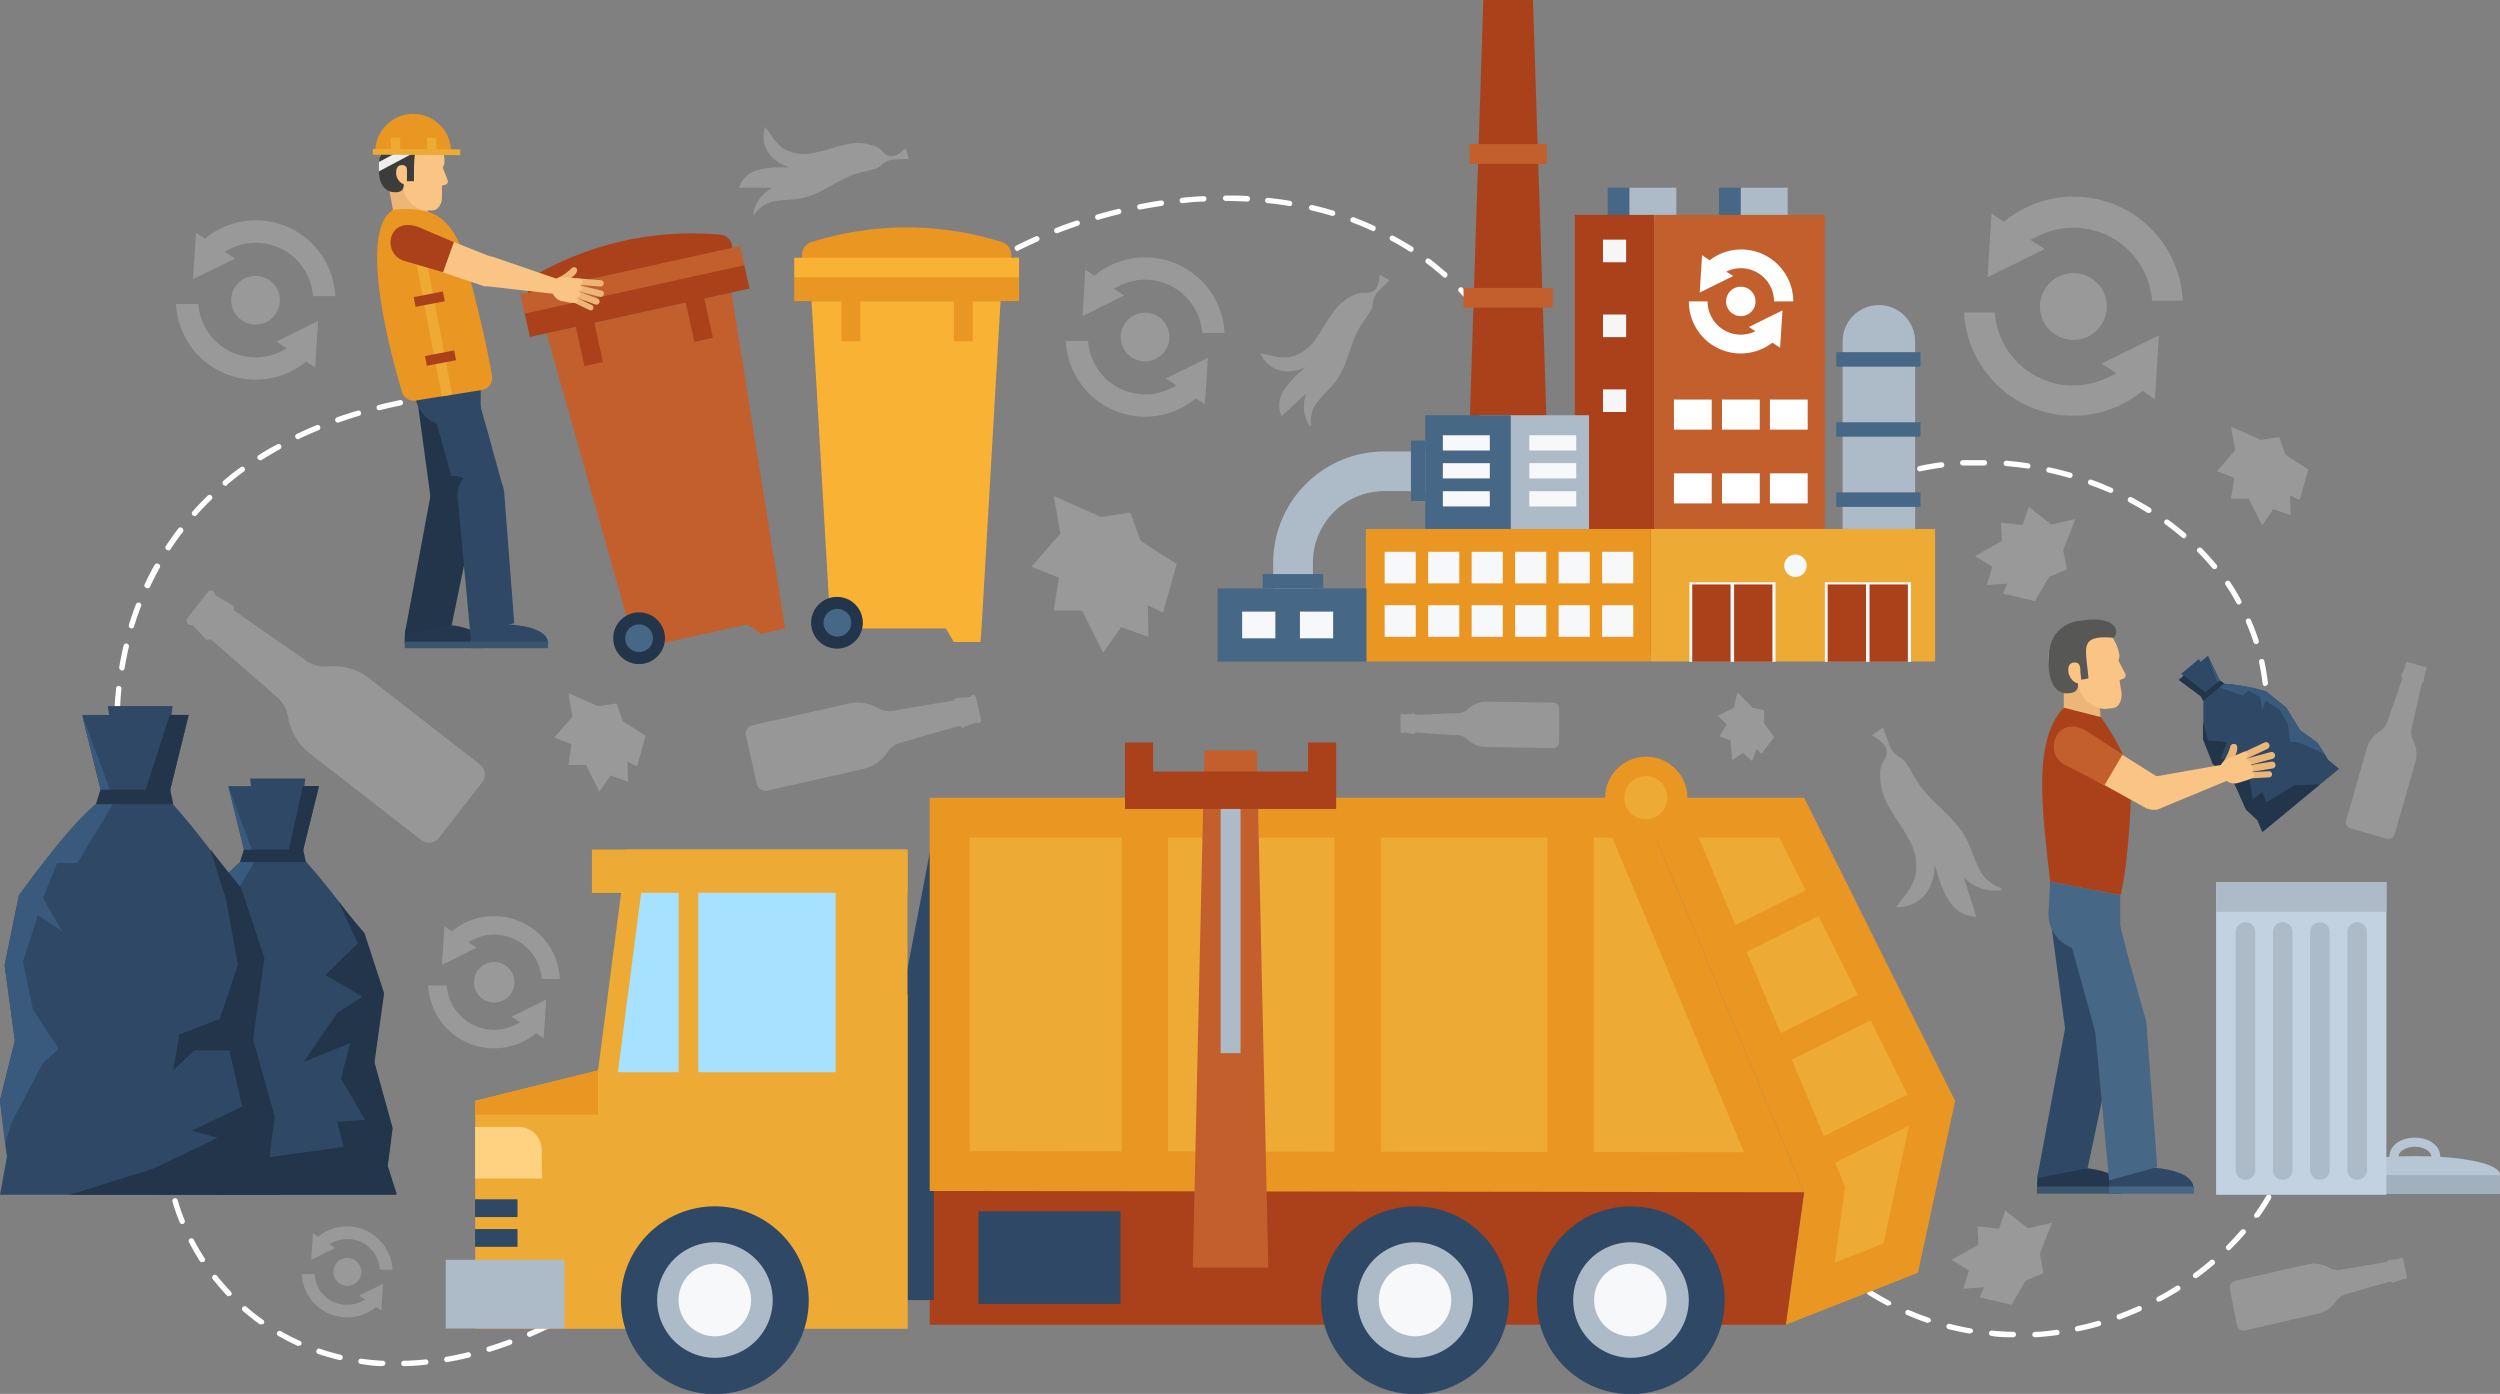 <svg xmlns="http://www.w3.org/2000/svg" viewBox="0 0 231.07 128.83"><rect x="0" y="0" width="231.07" height="128.83" fill="#808080" stroke="none"/><defs><style>.cls-1{isolation:isolate;}.cls-2,.cls-5{fill:#fff;}.cls-3,.cls-4,.cls-5{opacity:0.2;mix-blend-mode:overlay;}.cls-10,.cls-4{fill:#f6f6f6;}.cls-6{fill:#466785;}.cls-7{fill:#adbbc8;}.cls-8{fill:#aa411a;}.cls-9{fill:#c25f2d;}.cls-11{fill:#ea9623;}.cls-12{fill:#edaa34;}.cls-13{fill:#f7f8f9;}.cls-14{fill:#2e4865;}.cls-15{fill:#ffd282;}.cls-16{fill:#a6e1ff;}.cls-17{fill:#22354a;}.cls-18{fill:#39597d;}.cls-19{fill:#b7c6d4;}.cls-20{fill:#a2afbc;}.cls-21{fill:#23374e;}.cls-22{fill:#3a556e;}.cls-23{fill:#ebb677;}.cls-24{fill:#f9c484;}.cls-25{fill:#575756;}.cls-26{fill:#c2d2e0;}.cls-27{fill:#3c3c3b;}.cls-28{fill:#ededed;}.cls-29{fill:#f9b233;}</style></defs><title>Векторный смарт-объект2</title><g class="cls-1"><g id="Layer_2" data-name="Layer 2"><path class="cls-2" d="M222.22,87.17A.25.25,0,0,1,222,87a17.78,17.78,0,0,1-.77-1.87.26.26,0,0,1,.16-.32.25.25,0,0,1,.32.15,17.9,17.9,0,0,0,.74,1.83.24.24,0,0,1-.12.33A.19.19,0,0,1,222.22,87.17Zm-1.34-3.77a.24.24,0,0,1-.24-.19c-.16-.64-.3-1.31-.42-2a.25.25,0,0,1,.21-.29.25.25,0,0,1,.29.2c.11.66.25,1.31.41,1.94a.25.25,0,0,1-.18.3Zm-.68-3.94a.25.25,0,0,1-.25-.22c-.06-.67-.11-1.34-.13-2a.25.25,0,0,1,.25-.25h0a.24.24,0,0,1,.25.24c0,.66.07,1.33.13,2a.25.25,0,0,1-.22.27Zm-.12-4h0a.25.25,0,0,1-.24-.26c0-.67.07-1.35.14-2a.25.25,0,1,1,.49,0c-.06.65-.11,1.31-.13,2A.26.26,0,0,1,220.08,75.47Zm.4-4h0a.26.26,0,0,1-.21-.29c.11-.66.25-1.33.4-2a.25.25,0,0,1,.49.12c-.15.64-.28,1.29-.39,1.94A.26.26,0,0,1,220.48,71.49Zm.92-3.89h-.07a.25.25,0,0,1-.17-.31c.2-.65.42-1.29.66-1.91a.25.25,0,0,1,.33-.14.24.24,0,0,1,.14.32c-.24.61-.45,1.24-.65,1.87A.25.25,0,0,1,221.4,67.6Zm1.44-3.73-.1,0a.24.24,0,0,1-.12-.33c.28-.61.59-1.21.92-1.8a.26.26,0,0,1,.34-.1A.25.25,0,0,1,224,62q-.48.87-.9,1.77A.24.24,0,0,1,222.84,63.87Zm1.95-3.49a.24.24,0,0,1-.21-.38q.55-.84,1.17-1.65a.24.24,0,0,1,.35,0,.25.25,0,0,1,.05.35c-.4.52-.79,1.06-1.15,1.61A.26.26,0,0,1,224.79,60.38Zm2.43-3.17a.27.27,0,0,1-.17-.06.25.25,0,0,1,0-.35c.45-.5.92-1,1.4-1.46a.25.25,0,0,1,.35,0,.25.25,0,0,1,0,.36c-.48.46-.94.94-1.37,1.43A.24.24,0,0,1,227.22,57.21Zm2.86-2.79a.27.27,0,0,1-.19-.08.25.25,0,0,1,0-.36c.51-.43,1-.85,1.58-1.24a.24.24,0,0,1,.35,0,.25.25,0,0,1,0,.35q-.81.59-1.56,1.23A.24.24,0,0,1,230.08,54.42Zm3.21-2.36a.25.25,0,0,1-.21-.12.24.24,0,0,1,.08-.34c.55-.36,1.14-.71,1.73-1a.25.25,0,1,1,.24.44c-.58.33-1.15.67-1.7,1A.33.33,0,0,1,233.29,52.06Zm3.5-1.94a.25.25,0,0,1-.23-.15.24.24,0,0,1,.12-.33c.59-.28,1.21-.56,1.84-.82a.25.25,0,0,1,.32.14.25.25,0,0,1-.13.33c-.62.25-1.23.52-1.82.8A.19.19,0,0,1,236.79,50.12Zm3.69-1.53a.25.25,0,0,1-.24-.17.26.26,0,0,1,.16-.32c.62-.22,1.26-.42,1.91-.62a.26.26,0,0,1,.31.17.25.25,0,0,1-.17.31c-.64.19-1.27.4-1.89.62Zm3.83-1.14a.26.26,0,0,1-.25-.19.25.25,0,0,1,.19-.3c.63-.16,1.29-.31,1.95-.45a.25.25,0,0,1,.3.2.25.25,0,0,1-.2.29c-.65.14-1.3.28-1.93.44Zm3.91-.8a.27.27,0,0,1-.25-.21.25.25,0,0,1,.21-.29c.65-.11,1.31-.2,2-.28a.24.24,0,0,1,.28.21.25.25,0,0,1-.22.28c-.67.08-1.32.18-2,.28Z" transform="translate(-209.25 -9.5)"/><path class="cls-2" d="M348,41.25a.25.25,0,0,1-.21-.11c-.36-.56-.75-1.1-1.14-1.63a.25.25,0,1,1,.4-.3c.4.54.79,1.09,1.16,1.66a.25.25,0,0,1-.08.34A.22.22,0,0,1,348,41.25ZM293.82,40a.24.24,0,0,1-.14-.05.25.25,0,0,1-.06-.35,17.6,17.6,0,0,1,1.3-1.56.26.26,0,0,1,.36,0,.25.25,0,0,1,0,.35A16.25,16.25,0,0,0,294,39.91.26.26,0,0,1,293.82,40Zm51.78-2a.25.25,0,0,1-.19-.09c-.43-.5-.88-1-1.33-1.46a.25.25,0,0,1,.35-.35c.47.47.93,1,1.36,1.49a.25.25,0,0,1,0,.35A.27.27,0,0,1,345.6,38.05Zm-49.05-.95a.27.27,0,0,1-.19-.08.25.25,0,0,1,0-.36c.49-.42,1-.85,1.57-1.26a.25.25,0,0,1,.35.05.24.24,0,0,1-.05.35c-.54.4-1.06.82-1.54,1.24A.27.27,0,0,1,296.55,37.1Zm46.25-1.9a.23.23,0,0,1-.16-.06c-.5-.43-1-.86-1.54-1.25a.25.25,0,0,1,.31-.4c.53.4,1,.83,1.56,1.28a.25.25,0,0,1,0,.35A.27.27,0,0,1,342.8,35.2Zm-43-.49a.24.24,0,0,1-.21-.11.25.25,0,0,1,.07-.35c.55-.35,1.13-.71,1.72-1a.25.25,0,1,1,.25.43c-.59.33-1.16.68-1.7,1A.22.22,0,0,1,299.76,34.71Zm39.86-1.92a.25.25,0,0,1-.14,0c-.55-.36-1.12-.7-1.7-1a.26.26,0,0,1-.1-.34.26.26,0,0,1,.34-.1c.59.33,1.18.68,1.73,1a.26.26,0,0,1,.08.35A.26.26,0,0,1,339.62,32.79Zm-36.39-.06a.24.24,0,0,1-.22-.14.25.25,0,0,1,.11-.33c.6-.3,1.21-.59,1.82-.86a.25.25,0,1,1,.2.46c-.6.26-1.2.55-1.8.84A.2.2,0,0,1,303.23,32.73Zm3.66-1.62a.24.24,0,0,1-.23-.16.24.24,0,0,1,.14-.32c.62-.25,1.26-.48,1.89-.69a.26.26,0,0,1,.32.16.25.25,0,0,1-.16.31c-.63.22-1.26.44-1.87.68Zm29.23-.24a.23.23,0,0,1-.11,0c-.59-.27-1.21-.53-1.83-.76a.24.24,0,0,1-.14-.32.25.25,0,0,1,.32-.15q.94.36,1.86.78a.24.24,0,0,1,.12.33A.25.25,0,0,1,336.12,30.87Zm-25.44-1a.25.25,0,0,1-.07-.49c.64-.19,1.29-.36,1.94-.52a.25.25,0,0,1,.3.18.24.24,0,0,1-.18.3c-.64.16-1.29.33-1.92.52Zm21.7-.37h-.07c-.63-.19-1.28-.36-1.92-.51a.25.25,0,0,1-.19-.3.25.25,0,0,1,.3-.19c.66.15,1.31.33,1.95.52a.25.25,0,0,1-.07.49Zm-17.82-.58a.25.25,0,0,1-.24-.2.24.24,0,0,1,.2-.29c.65-.13,1.31-.25,2-.35a.25.25,0,0,1,.28.21.25.25,0,0,1-.21.29c-.65.1-1.31.21-2,.34Zm13.93-.32h-.05c-.64-.11-1.3-.2-2-.27a.25.25,0,1,1,0-.49c.67.07,1.35.16,2,.27a.25.25,0,0,1,.2.29A.25.25,0,0,1,328.49,28.56Zm-10-.27a.24.24,0,0,1-.25-.22.26.26,0,0,1,.22-.28q1-.11,2-.15a.24.24,0,0,1,.26.23.26.26,0,0,1-.24.27c-.64,0-1.31.08-2,.15Zm6-.16h0c-.62,0-1.26-.05-1.9-.05h-.09a.25.25,0,0,1,0-.5h.09c.65,0,1.3,0,1.92.05a.25.25,0,0,1,.24.26A.26.26,0,0,1,324.51,28.13Z" transform="translate(-209.25 -9.5)"/><path class="cls-2" d="M418.71,76.93h0a.26.26,0,0,1-.24-.27c0-.51.06-1,.06-1.52v-.46a.25.25,0,0,1,.24-.25.26.26,0,0,1,.26.24v.47c0,.51,0,1-.06,1.55A.25.25,0,0,1,418.71,76.93Zm-.08-4a.25.25,0,0,1-.25-.22q-.12-1-.33-2a.26.26,0,0,1,.2-.3.25.25,0,0,1,.29.19c.14.66.25,1.33.33,2a.25.25,0,0,1-.22.28Zm-.85-3.9a.26.26,0,0,1-.24-.17,19.56,19.56,0,0,0-.7-1.85.26.26,0,0,1,.13-.33.25.25,0,0,1,.33.13c.27.61.51,1.25.72,1.89a.26.26,0,0,1-.16.32Zm-1.6-3.66a.25.25,0,0,1-.22-.13,18.45,18.45,0,0,0-1-1.67.25.25,0,1,1,.41-.29A19.55,19.55,0,0,1,416.4,65a.25.25,0,0,1-.1.34A.24.24,0,0,1,416.18,65.38Zm-2.26-3.28a.25.25,0,0,1-.2-.09c-.41-.5-.86-1-1.33-1.46a.25.25,0,0,1,0-.36.26.26,0,0,1,.36,0c.47.48.93,1,1.36,1.5a.25.25,0,0,1,0,.35A.27.27,0,0,1,413.92,62.1Zm-2.82-2.84a.25.25,0,0,1-.16-.06q-.75-.64-1.56-1.23a.25.25,0,1,1,.3-.4c.54.39,1.07.82,1.58,1.25a.24.24,0,0,1,0,.35A.25.25,0,0,1,411.1,59.26Zm-3.23-2.35a.28.28,0,0,1-.13,0c-.56-.35-1.14-.68-1.73-1a.26.26,0,0,1,.24-.45c.59.32,1.18.65,1.75,1a.26.26,0,0,1,.08.35A.27.27,0,0,1,407.87,56.91Zm-3.54-1.86a.19.19,0,0,1-.1,0c-.6-.26-1.22-.51-1.84-.73a.25.25,0,0,1,.17-.47c.63.22,1.26.48,1.87.75a.25.25,0,0,1,.13.33A.25.25,0,0,1,404.33,55.05Zm-21.42-.79a.25.25,0,0,1-.09-.48,19.41,19.41,0,0,1,1.9-.68.25.25,0,1,1,.15.47c-.64.2-1.26.42-1.86.67Zm17.66-.58h-.07c-.64-.18-1.28-.35-1.92-.49a.24.24,0,0,1-.19-.29.25.25,0,0,1,.3-.19c.64.14,1.3.31,1.95.49a.25.25,0,0,1,.17.31A.25.25,0,0,1,400.57,53.68Zm-13.84-.6a.25.25,0,0,1-.06-.5c.65-.14,1.32-.26,2-.35a.25.25,0,0,1,.28.22.24.24,0,0,1-.21.28c-.66.09-1.31.2-2,.34Zm9.94-.26h0c-.66-.1-1.32-.17-2-.23a.25.25,0,0,1-.23-.27.26.26,0,0,1,.27-.23c.66.06,1.34.14,2,.24a.25.25,0,0,1,.21.28A.24.24,0,0,1,396.67,52.82Zm-6-.28a.24.24,0,0,1-.25-.23.25.25,0,0,1,.23-.27c.54,0,1.09,0,1.63,0h.39a.24.24,0,0,1,.24.25.25.25,0,0,1-.25.25h-.38c-.53,0-1.07,0-1.6,0Z" transform="translate(-209.25 -9.5)"/><path class="cls-2" d="M395.34,133.1h0c-.67,0-1.35,0-2-.12a.25.25,0,1,1,0-.5c.65.07,1.32.1,2,.12a.23.23,0,0,1,.24.25A.25.25,0,0,1,395.34,133.1Zm2,0a.25.25,0,0,1-.25-.23.26.26,0,0,1,.24-.27c.65,0,1.32-.1,2-.19a.25.25,0,0,1,.28.21.24.24,0,0,1-.21.28c-.67.09-1.35.16-2,.2Zm-6-.33h0c-.66-.11-1.33-.26-2-.42a.25.25,0,0,1,.13-.49c.64.17,1.29.31,1.93.42a.25.25,0,0,1,.21.29A.27.27,0,0,1,391.37,132.72Zm9.93-.2a.26.26,0,0,1-.24-.2.25.25,0,0,1,.19-.3q1-.21,1.92-.48a.25.25,0,1,1,.14.48c-.64.19-1.3.35-2,.49Zm-13.8-.8-.08,0c-.63-.21-1.27-.46-1.88-.73a.23.23,0,0,1-.13-.32.24.24,0,0,1,.33-.13c.6.26,1.22.5,1.84.71a.26.26,0,0,1,.16.32A.27.27,0,0,1,387.5,131.72Zm17.64-.31a.25.25,0,0,1-.08-.48c.62-.23,1.23-.48,1.84-.75a.25.25,0,0,1,.33.13.26.26,0,0,1-.13.33c-.61.27-1.24.52-1.87.76Zm-21.31-1.28a.2.2,0,0,1-.11,0c-.59-.31-1.18-.64-1.75-1a.24.24,0,0,1-.08-.34.25.25,0,0,1,.34-.09c.57.36,1.14.69,1.72,1a.26.26,0,0,1,.11.34A.28.28,0,0,1,383.83,130.13Zm25-.35a.27.27,0,0,1-.22-.13.26.26,0,0,1,.11-.34c.59-.31,1.16-.65,1.71-1a.26.26,0,0,1,.35.08.25.25,0,0,1-.08.34c-.56.35-1.15.69-1.75,1A.24.24,0,0,1,408.79,129.78ZM380.44,128a.28.28,0,0,1-.15,0c-.54-.4-1.07-.81-1.59-1.24a.25.25,0,0,1,.32-.38c.51.42,1,.83,1.57,1.21a.25.25,0,0,1,.05.35A.23.23,0,0,1,380.44,128Zm31.74-.36a.28.28,0,0,1-.2-.1.25.25,0,0,1,.06-.35c.54-.4,1.06-.81,1.55-1.23a.26.26,0,0,1,.33.39c-.51.42-1,.84-1.59,1.24A.27.27,0,0,1,412.18,127.66Zm3.05-2.58a.23.23,0,0,1-.17-.08.24.24,0,0,1,0-.35c.47-.47.93-1,1.35-1.45a.25.25,0,0,1,.35,0,.24.24,0,0,1,0,.35c-.43.5-.9,1-1.38,1.47A.25.25,0,0,1,415.23,125.08Zm2.61-3a.28.28,0,0,1-.15,0,.25.25,0,0,1-.06-.35c.39-.54.75-1.1,1.08-1.66a.25.25,0,1,1,.43.25,18.22,18.22,0,0,1-1.1,1.7A.25.25,0,0,1,417.84,122Zm2-3.45-.1,0a.25.25,0,0,1-.12-.33,16.58,16.58,0,0,0,.69-1.85.25.25,0,1,1,.47.15,16.28,16.28,0,0,1-.71,1.9A.25.25,0,0,1,419.83,118.59Zm1.15-3.82h0a.25.25,0,0,1-.21-.29,12.9,12.9,0,0,0,.15-2,.25.25,0,1,1,.5,0,12.71,12.71,0,0,1-.16,2A.25.25,0,0,1,421,114.77Z" transform="translate(-209.25 -9.5)"/><path class="cls-2" d="M246.58,135.77a.25.25,0,0,1-.25-.24.26.26,0,0,1,.24-.26c.66,0,1.32-.06,2-.12a.24.24,0,0,1,.28.22.25.25,0,0,1-.23.27c-.67.07-1.35.12-2,.13Zm-2,0h0c-.68,0-1.35-.1-2-.2a.25.25,0,0,1-.21-.28.24.24,0,0,1,.28-.21c.65.09,1.31.16,2,.19a.26.26,0,0,1,.23.27A.25.25,0,0,1,244.58,135.74Zm6-.37a.25.25,0,0,1-.05-.5c.64-.11,1.29-.25,1.94-.41a.26.26,0,0,1,.31.19.25.25,0,0,1-.19.3c-.66.16-1.32.3-2,.41Zm-9.93-.2h-.06c-.65-.16-1.3-.35-1.94-.56a.25.25,0,0,1-.15-.32.25.25,0,0,1,.31-.16,17.93,17.93,0,0,0,1.9.55.25.25,0,0,1-.06.5Zm13.81-.75a.25.25,0,0,1-.07-.49c.61-.19,1.25-.4,1.88-.64a.25.25,0,0,1,.32.15.25.25,0,0,1-.15.32c-.64.24-1.28.46-1.91.65Zm-17.58-.55-.11,0q-.92-.42-1.8-.93a.24.24,0,0,1-.09-.34.25.25,0,0,1,.34-.09,19.43,19.43,0,0,0,1.76.9.25.25,0,0,1,.12.34A.24.24,0,0,1,236.86,133.87Zm21.33-.83a.25.25,0,0,1-.23-.16.24.24,0,0,1,.13-.32c.6-.26,1.21-.54,1.81-.83a.25.25,0,0,1,.33.11.26.26,0,0,1-.11.34l-1.83.84Zm-24.79-1.16a.3.3,0,0,1-.15,0c-.54-.39-1.08-.81-1.58-1.25a.25.25,0,0,1,0-.36.26.26,0,0,1,.36,0,18.48,18.48,0,0,0,1.55,1.22.25.25,0,0,1,0,.35A.24.24,0,0,1,233.4,131.88Zm28.39-.59a.23.23,0,0,1-.22-.13.25.25,0,0,1,.1-.34c.57-.31,1.15-.63,1.73-1a.24.24,0,0,1,.34.08.26.26,0,0,1-.08.35l-1.75,1A.27.27,0,0,1,261.79,131.29Zm-31.4-2a.27.27,0,0,1-.19-.08q-.69-.74-1.32-1.53a.25.25,0,0,1,.39-.31c.41.52.85,1,1.3,1.49a.26.26,0,0,1,0,.36A.28.28,0,0,1,230.39,129.26Zm-2.48-3.14a.25.25,0,0,1-.21-.12c-.36-.57-.7-1.15-1-1.74a.24.24,0,0,1,.1-.34.26.26,0,0,1,.34.1c.3.58.64,1.16,1,1.71a.25.25,0,0,1-.07.35A.33.33,0,0,1,227.91,126.12Zm-1.84-3.54a.25.25,0,0,1-.23-.16,19.7,19.7,0,0,1-.67-1.91.25.25,0,0,1,.17-.31.24.24,0,0,1,.31.17,18.66,18.66,0,0,0,.65,1.86.26.26,0,0,1-.14.33ZM225,118.74a.26.26,0,0,1-.25-.2,17.91,17.91,0,0,1-.24-2,.25.25,0,0,1,.5,0,16.9,16.9,0,0,0,.24,2,.26.26,0,0,1-.21.29Zm-.24-4h0a.26.26,0,0,1-.24-.27,13,13,0,0,1,.3-2,.24.24,0,0,1,.29-.19.25.25,0,0,1,.19.3,13.33,13.33,0,0,0-.28,1.94A.25.25,0,0,1,224.71,114.76Z" transform="translate(-209.25 -9.5)"/><g class="cls-3"><path class="cls-2" d="M404.87,44l-.78.38a7.27,7.27,0,0,1-10.47-6h-2.84A10.1,10.1,0,0,0,407,45.85l.28-.22,1.14.76.38-5.9-5.3,2.61Z" transform="translate(-209.25 -9.5)"/><path class="cls-2" d="M396.91,31.67l.78-.38a7.29,7.29,0,0,1,10.47,6H411a10.1,10.1,0,0,0-16.25-7.52l-.29.22-1.13-.75-.38,5.89,5.3-2.61Z" transform="translate(-209.25 -9.5)"/><circle class="cls-2" cx="191.64" cy="28.33" r="3.09"/></g><g class="cls-3"><path class="cls-2" d="M318,45.13l-.57.28a5.29,5.29,0,0,1-7.61-4.4h-2.06a7.34,7.34,0,0,0,11.82,5.47l.21-.16.82.55.28-4.29L317,44.48Z" transform="translate(-209.25 -9.5)"/><path class="cls-2" d="M312.18,36.17l.57-.28a5.38,5.38,0,0,1,2.33-.54,5.3,5.3,0,0,1,5.28,4.93h2.07a7.35,7.35,0,0,0-11.83-5.46l-.2.16-.83-.55-.27,4.29,3.85-1.91Z" transform="translate(-209.25 -9.5)"/><path class="cls-2" d="M312.83,40.65a2.25,2.25,0,1,0,2.25-2.25A2.25,2.25,0,0,0,312.83,40.65Z" transform="translate(-209.25 -9.5)"/></g><g class="cls-3"><path class="cls-2" d="M235.77,41.71l-.57.28a5.29,5.29,0,0,1-7.61-4.39h-2.07a7.36,7.36,0,0,0,11.83,5.47l.2-.16.83.55.27-4.29-3.85,1.9Z" transform="translate(-209.25 -9.5)"/><path class="cls-2" d="M230,32.75l.57-.27a5.2,5.2,0,0,1,2.32-.54,5.31,5.31,0,0,1,5.29,4.93h2.06A7.35,7.35,0,0,0,228.4,31.4l-.21.16-.82-.55-.28,4.29L231,33.4Z" transform="translate(-209.25 -9.5)"/><path class="cls-2" d="M230.62,37.23A2.25,2.25,0,1,0,232.87,35,2.25,2.25,0,0,0,230.62,37.23Z" transform="translate(-209.25 -9.5)"/></g><g class="cls-3"><path class="cls-2" d="M257.33,104l-.47.23a4.34,4.34,0,0,1-1.93.45,4.41,4.41,0,0,1-4.39-4.09h-1.71a6.09,6.09,0,0,0,9.81,4.53l.17-.13.69.46.23-3.56-3.2,1.58Z" transform="translate(-209.25 -9.5)"/><path class="cls-2" d="M252.53,96.57l.47-.23a4.34,4.34,0,0,1,1.93-.45,4.41,4.41,0,0,1,4.39,4.09H261a6.1,6.1,0,0,0-9.81-4.54l-.17.14-.69-.46-.23,3.56,3.2-1.58Z" transform="translate(-209.25 -9.5)"/><circle class="cls-2" cx="45.68" cy="90.79" r="1.87"/></g><g class="cls-3"><path class="cls-2" d="M243,129.62l-.33.16a3,3,0,0,1-4.35-2.52h-1.18a4.2,4.2,0,0,0,6.76,3.13l.12-.09.47.31.16-2.45-2.2,1.09Z" transform="translate(-209.25 -9.5)"/><path class="cls-2" d="M239.7,124.49l.32-.16a3.12,3.12,0,0,1,1.33-.31,3,3,0,0,1,3,2.83h1.18a4.22,4.22,0,0,0-4.21-4,4.28,4.28,0,0,0-2.56.87l-.11.09-.48-.32-.15,2.46,2.2-1.09Z" transform="translate(-209.25 -9.5)"/><path class="cls-2" d="M240.07,127.05a1.29,1.29,0,1,0,1.28-1.28A1.28,1.28,0,0,0,240.07,127.05Z" transform="translate(-209.25 -9.5)"/></g><path class="cls-4" d="M239.54,71.1a3.12,3.12,0,0,1-2-.54l-.61-.43-2.9-2L231,66l-.16-.11v-.38h0l-1.7-1h0a.38.38,0,0,0-.15-.34h0a.39.39,0,0,0-.54.05l-1.88,2.42a.39.39,0,0,0,.08.54h0a.37.37,0,0,0,.36.07h0l1.35,1.41h0l.36-.08.15.13,2.79,2.43,2.66,2.32.56.5a3,3,0,0,1,1,1.83,5.36,5.36,0,0,0,2,3.35l10.3,8a1.17,1.17,0,0,0,1.64-.21l4-5.13a1.16,1.16,0,0,0-.2-1.64l-10.3-8A5.32,5.32,0,0,0,239.54,71.1Z" transform="translate(-209.25 -9.5)"/><path class="cls-4" d="M291.29,79a2.1,2.1,0,0,1,1.19-.85L293,78l2.36-.68,2.49-.71.13,0,.21.16h0l1.27-.49h0a.25.25,0,0,0,.25.06h0a.27.27,0,0,0,.22-.31l-.48-2.09a.27.27,0,0,0-.33-.19h0a.27.27,0,0,0-.2.17h0l-1.36.11h0l-.11.23-.14,0-2.55.43-2.42.41-.52.09a2.12,2.12,0,0,1-1.44-.26,3.77,3.77,0,0,0-2.69-.4l-8.88,2a.81.81,0,0,0-.61,1l1,4.42a.82.82,0,0,0,1,.62l8.87-2A3.7,3.7,0,0,0,291.29,79Z" transform="translate(-209.25 -9.5)"/><path class="cls-4" d="M425.18,129.77a1.67,1.67,0,0,1,.89-.65l.38-.11,1.79-.51,1.88-.54.1,0,.15.12h0l1-.37h0a.2.2,0,0,0,.19,0h0a.21.21,0,0,0,.16-.24l-.36-1.58a.2.2,0,0,0-.25-.14h0a.22.22,0,0,0-.15.13h0l-1,.09h0l-.08.18h-.11l-1.92.33-1.84.31-.39.07a1.66,1.66,0,0,1-1.09-.2,2.82,2.82,0,0,0-2-.3l-6.71,1.53a.62.62,0,0,0-.46.74L416,132a.63.63,0,0,0,.74.47l6.71-1.54A2.8,2.8,0,0,0,425.18,129.77Z" transform="translate(-209.25 -9.5)"/><path class="cls-4" d="M344.89,75.06a1.42,1.42,0,0,1-.92.37l-.36,0-1.68.07-1.76.07h-.09l-.11-.14h0l-.92.12h0a.19.19,0,0,0-.16-.08h0a.18.18,0,0,0-.19.17l0,1.46a.19.19,0,0,0,.19.18h0a.18.18,0,0,0,.16-.08h0l.92.15h0l.11-.14h.1l1.75.12,1.68.12.35,0a1.43,1.43,0,0,1,.92.4,2.53,2.53,0,0,0,1.71.7l6.2.1a.57.57,0,0,0,.57-.55l0-3.09a.55.55,0,0,0-.54-.57l-6.21-.09A2.52,2.52,0,0,0,344.89,75.06Z" transform="translate(-209.25 -9.5)"/><path class="cls-4" d="M432.29,77.93a1.68,1.68,0,0,1-.14-1.1l.09-.39.41-1.81.43-1.9,0-.11.18-.07h0l.14-1h0a.2.2,0,0,0,.13-.14h0a.2.2,0,0,0-.13-.26l-1.55-.44a.2.2,0,0,0-.25.14h0a.21.21,0,0,0,0,.19h0l-.42.94h0l.11.16,0,.1-.64,1.85-.61,1.75-.13.38a1.63,1.63,0,0,1-.69.86A2.83,2.83,0,0,0,428,78.69l-1.89,6.62a.61.61,0,0,0,.42.76l3.3.94a.61.61,0,0,0,.76-.42L432.48,80A2.78,2.78,0,0,0,432.29,77.93Z" transform="translate(-209.25 -9.5)"/><polygon class="cls-5" points="108.76 52.13 107.49 51.32 106.67 50.79 105.42 49.99 104.73 48.08 104.48 47.38 101.77 47.78 101.56 47.69 98.85 46.49 97.4 45.85 98.01 49.32 96.43 51.13 95.34 52.39 97.87 53.39 97.4 56.43 100.01 56.43 101.97 60.34 103.61 57.96 106.15 58.87 106.09 55.93 107.49 56.63 108.76 52.13"/><polygon class="cls-5" points="188.09 55.55 188.58 54.7 188.9 54.16 189.38 53.32 190.6 52.81 191.04 52.63 190.7 50.88 190.75 50.74 191.45 48.94 191.82 47.98 189.59 48.48 188.36 47.52 187.51 46.84 186.94 48.52 184.95 48.31 185.03 50 182.55 51.4 184.15 52.39 183.63 54.07 185.54 53.94 185.13 54.87 188.09 55.55"/><polygon class="cls-5" points="185.93 120.6 186.42 119.75 186.73 119.2 187.22 118.36 188.44 117.86 188.88 117.67 188.54 115.92 188.59 115.78 189.28 113.99 189.66 113.03 187.42 113.53 186.2 112.56 185.34 111.89 184.77 113.57 182.78 113.35 182.86 115.05 180.39 116.44 181.98 117.44 181.47 119.11 183.38 118.98 182.97 119.91 185.93 120.6"/><polygon class="cls-5" points="213.35 43.39 212.56 42.88 212.04 42.55 211.25 42.04 210.82 40.84 210.66 40.4 208.96 40.65 208.82 40.59 207.12 39.84 206.21 39.44 206.59 41.62 205.6 42.76 204.91 43.55 206.51 44.18 206.21 46.09 207.85 46.09 209.08 48.55 210.12 47.06 211.72 47.63 211.67 45.78 212.56 46.22 213.35 43.39"/><polygon class="cls-5" points="163.98 68.15 163.62 67.64 163.38 67.31 163.03 66.81 163.06 65.97 163.07 65.66 161.96 65.39 161.9 65.33 161.04 64.45 160.58 63.97 160.28 65.4 159.39 65.86 158.77 66.17 159.6 66.95 158.94 68.05 159.95 68.45 160.1 70.26 161.1 69.6 161.94 70.34 162.37 69.2 162.79 69.69 163.98 68.15"/><polygon class="cls-5" points="59.67 68 58.88 67.5 58.36 67.16 57.57 66.66 57.14 65.46 56.98 65.02 55.28 65.27 55.14 65.21 53.44 64.46 52.53 64.06 52.91 66.24 51.92 67.38 51.23 68.17 52.83 68.8 52.53 70.71 54.17 70.71 55.4 73.17 56.44 71.67 58.04 72.25 57.99 70.39 58.88 70.84 59.67 68"/><path class="cls-5" d="M394.28,91.76l-.07-.19a3.4,3.4,0,0,1-2.11-1.94c-.45-.88-.7-1.85-1.17-2.72-1.1-2-3.24-3.23-4.47-5.16-.31-.5-.56-1-.91-1.51h0a1.54,1.54,0,0,0-.59-.67,2.4,2.4,0,0,1-1-1c-.25-.6-.44-1.22-.66-1.82l-.59.39-.48.32a4,4,0,0,1,1.07.77,1.19,1.19,0,0,1,.28,1.19,3.4,3.4,0,0,1-.29.48,2.46,2.46,0,0,0-.25,1.26v0a5.37,5.37,0,0,0,.61,2.56c.58,1.15,1.41,2.16,2,3.3a4.78,4.78,0,0,1,.56,3.71,5.77,5.77,0,0,1-1,1.69l-.7.92a3.22,3.22,0,0,0,3.14-1.92,4.56,4.56,0,0,0,.41-2c.1.3.2.6.29.89a8.33,8.33,0,0,0,1.15,2.6,3,3,0,0,0,2.41,1.32c-.38-1.21-.76-2.41-1.15-3.62.13.12.25.24.39.35A4,4,0,0,0,394.28,91.76Z" transform="translate(-209.25 -9.5)"/><path class="cls-5" d="M330.31,48.89l.12-.12a2.79,2.79,0,0,1,.7-2.25c.51-.64,1.14-1.17,1.62-1.83,1.11-1.51,1.28-3.54,2.29-5.13.26-.41.57-.78.8-1.21h0a1.21,1.21,0,0,0,.3-.67,2,2,0,0,1,.4-1.14c.36-.39.75-.75,1.13-1.13l-.5-.3-.41-.24a3.16,3.16,0,0,1-.19,1.06,1,1,0,0,1-.8.62,2.28,2.28,0,0,1-.45,0,2.07,2.07,0,0,0-1,.25h0a4.48,4.48,0,0,0-1.7,1.36c-.66.83-1.12,1.8-1.75,2.65a3.9,3.9,0,0,1-2.56,1.72,5.26,5.26,0,0,1-1.63-.17l-.93-.21a2.65,2.65,0,0,0,2.53,1.67,3.69,3.69,0,0,0,1.66-.4l-.57.52a7,7,0,0,0-1.53,1.77,2.45,2.45,0,0,0-.14,2.26l2.3-2.12a2.8,2.8,0,0,0-.13.41A3.26,3.26,0,0,0,330.31,48.89Z" transform="translate(-209.25 -9.5)"/><path class="cls-5" d="M278.86,29.29H279a2.83,2.83,0,0,1,2-1.21c.8-.14,1.62-.1,2.42-.27,1.84-.39,3.32-1.79,5.13-2.3.47-.13.95-.2,1.4-.36h0a1.25,1.25,0,0,0,.66-.3,2,2,0,0,1,1.07-.58c.52-.05,1.06-.06,1.58-.08-.05-.19-.11-.37-.16-.56s-.1-.3-.14-.46a2.87,2.87,0,0,1-.86.66,1,1,0,0,1-1-.06,2,2,0,0,1-.31-.34,2,2,0,0,0-.93-.5l0,0a4.46,4.46,0,0,0-2.18-.13c-1,.18-2,.6-3.07.8a3.92,3.92,0,0,1-3.06-.43A5.1,5.1,0,0,1,280.54,22c-.19-.25-.37-.51-.56-.77a2.67,2.67,0,0,0,.77,2.93,3.78,3.78,0,0,0,1.5.81h-.77a7.25,7.25,0,0,0-2.32.29,2.46,2.46,0,0,0-1.61,1.59l3.13,0a2.77,2.77,0,0,0-.37.22A3.25,3.25,0,0,0,278.86,29.29Z" transform="translate(-209.25 -9.5)"/><rect class="cls-6" x="148.6" y="17.35" width="2.02" height="3.15"/><rect class="cls-7" x="150.61" y="17.35" width="4.33" height="3.15"/><rect class="cls-6" x="158.88" y="17.35" width="2.02" height="3.15"/><rect class="cls-7" x="160.9" y="17.35" width="4.33" height="3.15"/><rect class="cls-8" x="145.56" y="19.86" width="7.34" height="40.61"/><rect class="cls-9" x="152.9" y="19.86" width="15.77" height="40.61"/><rect class="cls-10" x="148.16" y="22.15" width="2.14" height="2.09"/><rect class="cls-10" x="148.16" y="29.07" width="2.14" height="2.09"/><rect class="cls-10" x="148.16" y="35.99" width="2.14" height="2.09"/><rect class="cls-2" x="154.72" y="36.93" width="3.49" height="2.78"/><rect class="cls-2" x="159.16" y="36.93" width="3.49" height="2.78"/><rect class="cls-2" x="163.59" y="36.93" width="3.49" height="2.78"/><rect class="cls-2" x="154.72" y="43.75" width="3.49" height="2.78"/><rect class="cls-2" x="159.16" y="43.75" width="3.49" height="2.78"/><rect class="cls-2" x="163.59" y="43.75" width="3.49" height="2.78"/><polygon class="cls-8" points="141.69 0 137.1 0 135.82 39.72 142.97 39.72 141.69 0"/><path class="cls-7" d="M330.6,64.52h-3.67v-3A10.28,10.28,0,0,1,337.2,51.23H346v3.66H337.2a6.61,6.61,0,0,0-6.6,6.6Z" transform="translate(-209.25 -9.5)"/><rect class="cls-7" x="136.73" y="38.38" width="10.14" height="12.25"/><rect class="cls-6" x="131.73" y="38.38" width="7.91" height="12.25"/><rect class="cls-11" x="126.24" y="48.89" width="26.31" height="12.25"/><rect class="cls-12" x="152.55" y="48.89" width="26.31" height="12.25"/><path class="cls-7" d="M382.91,37.7a3.35,3.35,0,0,0-3.35,3.35V58.39h6.7V41.05A3.35,3.35,0,0,0,382.91,37.7Z" transform="translate(-209.25 -9.5)"/><rect class="cls-6" x="130.41" y="40.72" width="1.32" height="5.59"/><rect class="cls-6" x="116.71" y="53.06" width="5.59" height="1.32"/><rect class="cls-13" x="133.36" y="40.23" width="4.34" height="1.41"/><rect class="cls-13" x="141.35" y="40.23" width="4.34" height="1.41"/><rect class="cls-13" x="141.35" y="42.81" width="4.34" height="1.41"/><rect class="cls-13" x="141.35" y="45.4" width="4.34" height="1.41"/><rect class="cls-13" x="133.36" y="42.81" width="4.34" height="1.41"/><rect class="cls-13" x="133.36" y="45.4" width="4.34" height="1.41"/><rect class="cls-6" x="112.54" y="54.38" width="13.76" height="6.77"/><rect class="cls-13" x="114.81" y="56.53" width="3.07" height="2.47"/><rect class="cls-13" x="120.15" y="56.53" width="3.07" height="2.47"/><rect class="cls-13" x="168.67" y="53.82" width="7.96" height="7.35"/><rect class="cls-8" x="168.93" y="54.02" width="3.54" height="7.15"/><rect class="cls-8" x="172.8" y="54.02" width="3.54" height="7.15"/><rect class="cls-13" x="156.15" y="53.82" width="7.96" height="7.35"/><rect class="cls-8" x="156.41" y="54.02" width="3.54" height="7.15"/><rect class="cls-8" x="160.28" y="54.02" width="3.54" height="7.15"/><rect class="cls-13" x="127.98" y="51" width="2.88" height="2.92"/><rect class="cls-13" x="132" y="51" width="2.88" height="2.92"/><rect class="cls-13" x="136.02" y="51" width="2.88" height="2.92"/><rect class="cls-13" x="140.04" y="51" width="2.88" height="2.92"/><rect class="cls-13" x="144.06" y="51" width="2.88" height="2.92"/><rect class="cls-13" x="148.08" y="51" width="2.88" height="2.92"/><rect class="cls-13" x="127.98" y="55.94" width="2.88" height="2.92"/><rect class="cls-13" x="132" y="55.94" width="2.88" height="2.92"/><rect class="cls-13" x="136.02" y="55.94" width="2.88" height="2.92"/><rect class="cls-13" x="140.04" y="55.94" width="2.88" height="2.92"/><rect class="cls-13" x="144.06" y="55.94" width="2.88" height="2.92"/><rect class="cls-13" x="148.08" y="55.94" width="2.88" height="2.92"/><circle class="cls-13" cx="165.95" cy="52.29" r="1.04"/><rect class="cls-6" x="169.72" y="32.55" width="7.79" height="1.34"/><rect class="cls-6" x="169.72" y="39.03" width="7.79" height="1.33"/><rect class="cls-6" x="169.72" y="45.51" width="7.79" height="1.34"/><rect class="cls-9" x="135.82" y="13.32" width="7.15" height="1.83"/><rect class="cls-9" x="135.27" y="26.61" width="8.25" height="1.83"/><path class="cls-2" d="M371.5,40.12a3.14,3.14,0,0,1-1.35.31,3.07,3.07,0,0,1-3.07-3.07h-1.73a4.79,4.79,0,0,0,7.72,3.81l.71.47.22-3.45-3.1,1.53Z" transform="translate(-209.25 -9.5)"/><path class="cls-2" d="M368.81,34.61a2.94,2.94,0,0,1,1.34-.32,3.07,3.07,0,0,1,3.07,3.07H375a4.81,4.81,0,0,0-4.81-4.8,4.76,4.76,0,0,0-2.92,1l-.7-.47-.22,3.45,3.1-1.53Z" transform="translate(-209.25 -9.5)"/><path class="cls-2" d="M371.51,37.36A1.36,1.36,0,1,1,370.15,36,1.36,1.36,0,0,1,371.51,37.36Z" transform="translate(-209.25 -9.5)"/><polygon class="cls-11" points="180.71 101.76 177.27 117.64 165.06 122.44 166.75 110.19 151.48 73.73 166.75 73.73 180.71 101.76"/><polygon class="cls-12" points="170.54 109.7 157.01 77.42 164.47 77.42 176.84 102.24 174.09 114.93 169.57 116.71 170.54 109.7"/><polygon class="cls-8" points="166.75 110.19 165.06 122.44 85.93 122.44 85.93 108.66 161.61 110.1 166.75 110.19"/><polygon class="cls-14" points="86.31 76.88 82.83 94.96 82.83 120.16 86.31 120.16 86.31 76.88"/><polygon class="cls-11" points="166.75 110.19 161.65 110.19 85.93 110.08 85.93 73.73 151.48 73.73 166.75 110.19"/><polygon class="cls-12" points="89.61 106.4 89.61 77.42 149.02 77.42 161.2 106.5 89.61 106.4"/><path class="cls-7" d="M365.47,129.65a5.53,5.53,0,1,1-5.53-5.53A5.52,5.52,0,0,1,365.47,129.65Z" transform="translate(-209.25 -9.5)"/><path class="cls-14" d="M360,121a8.68,8.68,0,1,0,8.66,8.68A8.67,8.67,0,0,0,360,121Zm0,14a5.34,5.34,0,1,1,5.34-5.33A5.34,5.34,0,0,1,359.94,135Z" transform="translate(-209.25 -9.5)"/><path class="cls-13" d="M363.29,129.65a3.35,3.35,0,1,1-3.35-3.34A3.35,3.35,0,0,1,363.29,129.65Z" transform="translate(-209.25 -9.5)"/><path class="cls-7" d="M345.58,129.65a5.53,5.53,0,1,1-5.53-5.53A5.53,5.53,0,0,1,345.58,129.65Z" transform="translate(-209.25 -9.5)"/><path class="cls-14" d="M340.05,121a8.68,8.68,0,1,0,8.67,8.68A8.67,8.67,0,0,0,340.05,121Zm0,14a5.34,5.34,0,1,1,5.34-5.33A5.32,5.32,0,0,1,340,135Z" transform="translate(-209.25 -9.5)"/><path class="cls-13" d="M343.39,129.65a3.35,3.35,0,1,1-3.34-3.34A3.35,3.35,0,0,1,343.39,129.65Z" transform="translate(-209.25 -9.5)"/><rect class="cls-14" x="90.44" y="111.96" width="13.13" height="8.56"/><rect class="cls-11" x="143.02" y="75.38" width="4.28" height="33.28"/><rect class="cls-11" x="123.35" y="75.38" width="4.28" height="33.28"/><rect class="cls-11" x="103.68" y="75.38" width="4.28" height="33.28"/><polygon class="cls-9" points="117.23 117.16 110.25 117.16 111.32 69.36 116.16 69.36 117.23 117.16"/><polygon class="cls-8" points="120.9 68.63 120.9 71.31 106.58 71.31 106.58 68.63 103.98 68.63 103.98 71.31 103.98 72.59 103.98 74.77 123.5 74.77 123.5 72.59 123.5 71.31 123.5 68.63 120.9 68.63"/><rect class="cls-7" x="112.82" y="74.77" width="1.84" height="22.57"/><rect class="cls-11" x="368.61" y="92.86" width="11.36" height="2.65" transform="translate(-211.9 167.68) rotate(-26.54)"/><rect class="cls-11" x="372.52" y="102.96" width="11.36" height="2.65" transform="translate(-216 170.49) rotate(-26.54)"/><rect class="cls-11" x="376.17" y="112.64" width="11.36" height="2.65" transform="translate(-219.93 173.15) rotate(-26.54)"/><path class="cls-11" d="M365.21,83.23a3.8,3.8,0,1,1-3.8-3.79A3.8,3.8,0,0,1,365.21,83.23Z" transform="translate(-209.25 -9.5)"/><path class="cls-12" d="M363.37,83.23a2,2,0,1,1-2-2A2,2,0,0,1,363.37,83.23Z" transform="translate(-209.25 -9.5)"/><polygon class="cls-12" points="83.88 122.79 52.17 122.79 57.93 78.52 83.88 78.52 83.88 122.79"/><polygon class="cls-12" points="83.88 91.89 83.88 122.8 43.92 122.8 43.92 101.75 55.27 98.94 83.88 91.89"/><rect class="cls-12" x="54.71" y="78.52" width="29.17" height="4.01"/><rect class="cls-7" x="41.2" y="116.44" width="10.97" height="6.35"/><rect class="cls-14" x="43.91" y="113.6" width="3.92" height="1.64"/><rect class="cls-14" x="43.91" y="110.85" width="3.92" height="1.64"/><path class="cls-15" d="M259.35,118.43h-6.18v-4.77h4.15a2.14,2.14,0,0,1,2,2.22Z" transform="translate(-209.25 -9.5)"/><polygon class="cls-11" points="55.27 98.94 55.27 103.03 43.92 103.03 43.92 101.75 55.27 98.94"/><path class="cls-7" d="M280.86,129.65a5.53,5.53,0,1,1-5.53-5.53A5.53,5.53,0,0,1,280.86,129.65Z" transform="translate(-209.25 -9.5)"/><path class="cls-14" d="M275.33,121a8.68,8.68,0,1,0,8.67,8.68A8.68,8.68,0,0,0,275.33,121Zm0,14a5.34,5.34,0,1,1,5.34-5.33A5.33,5.33,0,0,1,275.32,135Z" transform="translate(-209.25 -9.5)"/><path class="cls-13" d="M278.67,129.65a3.35,3.35,0,1,1-3.34-3.34A3.34,3.34,0,0,1,278.67,129.65Z" transform="translate(-209.25 -9.5)"/><polygon class="cls-16" points="77.24 82.52 59.26 82.52 57.11 99.1 77.24 99.1 77.24 82.52"/><rect class="cls-12" x="62.73" y="81.03" width="1.81" height="19.63"/><path class="cls-14" d="M223.88,119.93l.54-3-.12-1-.42-3.37,1.17-4.74-.81-5.91,1.15-5.53A42.55,42.55,0,0,1,232,88.71h5.15c1.52,1.69,2.3,2.7,3.33,4,.63.82,1.36,1.76,2.43,3l1.81,5.53-.89,6.39,1.68,6.08-.45,3.49.87,2.64Z" transform="translate(-209.25 -9.5)"/><polygon class="cls-14" points="29.48 72.66 27.86 79.22 22.72 79.22 21.1 72.66 29.48 72.66"/><polygon class="cls-14" points="28.22 71.96 23.11 71.96 24.1 79.22 27.23 79.22 28.22 71.96"/><path class="cls-17" d="M245.9,119.93H229.38l4.48-3.43,7.17-1-.62-2.31L243,113l-2.23-3.8.85-3.3-4.3,1.76,3.08-4.52,2.34-1.53-3.41-2,3-2.93-1.82-3.89c.63.82,1.36,1.76,2.43,3l1.81,5.53-.89,6.39,1.68,6.08-.45,3.49Z" transform="translate(-209.25 -9.5)"/><path class="cls-18" d="M228.39,93.81l-1.12,2.75,1.51,2.63-1.91-1.28-1.17,3.64.78,3.81,2,3.08-1.23,1.13-2.47,4.65-.5,1.69-.42-3.37,1.17-4.74-.81-5.91,1.15-5.53c3.35-4.64,5-6.28,6.05-7.18L231.8,88l-1.45-5.88L232.87,89,230,93.81Z" transform="translate(-209.25 -9.5)"/><polygon class="cls-17" points="28.27 79.68 22.19 79.68 22.55 78.54 28.03 78.54 28.27 79.68"/><polygon class="cls-17" points="29.48 72.66 27.86 79.22 26.58 79.11 27.99 72.66 29.48 72.66"/><path class="cls-14" d="M209.25,119.93l.64-3.51-.15-1.21-.49-4,1.38-5.56-.95-6.94L211,92.26c3.94-5.45,6.45-7.92,7.73-9h6c1.8,2,2.71,3.17,3.91,4.74.75,1,1.61,2.07,2.85,3.59l2.14,6.48-1.05,7.5,2,7.14-.53,4.1,1,3.1Z" transform="translate(-209.25 -9.5)"/><polygon class="cls-14" points="17.44 66.08 15.54 73.78 9.5 73.78 7.6 66.08 17.44 66.08"/><polygon class="cls-14" points="15.96 65.26 9.97 65.26 11.12 73.78 14.8 73.78 15.96 65.26"/><path class="cls-17" d="M235.11,119.93h-19.4l7.66-2.4,6-2.86L227,114l4.64-2.23-1.19-5.19h-3.26l-1.93,1.86.56-3.33,3.74-1.42,1.68-5-1.08-6L228.7,88c.75,1,1.61,2.07,2.85,3.59l2.14,6.48-1.05,7.5,2,7.14-.53,4.1Z" transform="translate(-209.25 -9.5)"/><path class="cls-18" d="M214.54,89.27l-1.31,3.23L215,95.59l-2.24-1.51-1.38,4.27.92,4.48,2.37,3.61-1.45,1.32-2.89,5.47-.6,2-.49-4,1.38-5.56-.95-6.94L211,92.26c3.94-5.45,5.83-7.38,7.11-8.44l.43-1.33-1.71-6.91,3,8-3.42,5.69Z" transform="translate(-209.25 -9.5)"/><polygon class="cls-17" points="16.02 74.33 8.88 74.33 9.3 72.99 15.73 72.99 16.02 74.33"/><polygon class="cls-17" points="17.44 66.08 15.54 73.78 13.2 73.78 15.69 66.08 17.44 66.08"/><path class="cls-19" d="M430.1,116.4c0-1,1-1.75,2.35-1.75s2.35.77,2.35,1.75-1,1.75-2.35,1.75S430.1,117.38,430.1,116.4Zm.84,0c0,.49.71.92,1.51.92s1.52-.43,1.52-.92-.71-.91-1.52-.91S430.94,115.91,430.94,116.4Z" transform="translate(-209.25 -9.5)"/><path class="cls-19" d="M424.58,119.83v-1.72c0-2.34,15.74-2.34,15.74,0v1.72Z" transform="translate(-209.25 -9.5)"/><rect class="cls-20" x="215.33" y="108.61" width="15.74" height="1.72"/><path class="cls-21" d="M397.92,117.64c-.16,0-.4.13-.38,1.71h7.84C405.38,117.2,399.8,117.14,397.92,117.64Z" transform="translate(-209.25 -9.5)"/><rect class="cls-22" x="188.28" y="109.67" width="7.84" height="0.66"/><path class="cls-14" d="M425.45,80.56l-1-.82-.23-.37-.76-1.19L421.85,77l-1.31-2.11-1.84-1.48a17.93,17.93,0,0,0-4.15-.72L412.9,74c0,1,0,1.48,0,2.19,0,.43,0,.93,0,1.62l.89,2.27,2,1.82,1.07,2.4,1.07,1,.43,1.08Z" transform="translate(-209.25 -9.5)"/><polygon class="cls-14" points="201.38 62.84 203.64 64.52 205.3 63.16 204.08 60.61 201.38 62.84"/><polygon class="cls-14" points="201.6 62.28 203.24 60.92 204.85 63.52 203.84 64.36 201.6 62.28"/><path class="cls-17" d="M418.36,86.41,423.68,82l-2.36.08-2.58,1.57-.42-.91-.86.63-.29-1.81L416,80.74l1.85-.57-2.19-.64-1.16.13.56-1.57-1.74-.15-.45-1.73c0,.43,0,.93,0,1.62l.89,2.27,2,1.82,1.07,2.4,1.07,1Z" transform="translate(-209.25 -9.5)"/><path class="cls-18" d="M417.06,73.34l1.09.59.21,1.25.28-.92,1.34.86.76,1.44.17,1.53.7,0,2,.85.61.4-.76-1.19L421.85,77l-1.31-2.11-1.84-1.48a15.67,15.67,0,0,0-3.86-.71l-.41-.27-1.1-2.28,1,2.87,2.22.78Z" transform="translate(-209.25 -9.5)"/><polygon class="cls-17" points="203.63 64.78 205.59 63.16 205.17 62.89 203.41 64.35 203.63 64.78"/><polygon class="cls-17" points="201.38 62.84 203.64 64.52 204.03 64.15 201.86 62.45 201.38 62.84"/><path class="cls-14" d="M404.58,117.64c-.17,0-.41.13-.39,1.71H412C412,117.2,406.46,117.14,404.58,117.64Z" transform="translate(-209.25 -9.5)"/><rect class="cls-6" x="194.94" y="109.67" width="7.84" height="0.66"/><path class="cls-23" d="M400,74.91l0-3.4c1.21.06,2.83.11,3.11.07l.29,4.2S399.29,75.63,400,74.91Z" transform="translate(-209.25 -9.5)"/><path class="cls-8" d="M400,74.91l3.42.87s2.77,3.67,2.83,6.37c0,.09-.18,6.85-1,10.08L398.74,91C398,84.37,397.11,77.94,400,74.91Z" transform="translate(-209.25 -9.5)"/><path class="cls-24" d="M399.33,73a6.83,6.83,0,0,1-.71-2.11c-.31-3.33,2-3.46,3.26-3.62,1.44-.12,2.92.68,3.28,2.87-.05.23-.11.42-.11.42l.62,1.17a.34.34,0,0,1-.19.5l-.31.13c0,.22.17,1.17.17,1.17.05.57-.16,1.36-.84,1.43l-.72.07a2.65,2.65,0,0,1-2.43-2.32C400.82,72.66,399.59,73.41,399.33,73Z" transform="translate(-209.25 -9.5)"/><path class="cls-25" d="M400.06,73.57c2.3.21.72-2.19.72-2.19s.61.74.82.94a6,6,0,0,0,.68-.12c-.22-2.83-.93-4,2.26-3.76.59-.18.69-2.16-3-1.57a3.16,3.16,0,0,0-2.92,3C398.5,71.49,398.71,73.31,400.06,73.57Z" transform="translate(-209.25 -9.5)"/><path class="cls-24" d="M400.43,71.64c.07.52.58,1.06.92,1s.25-.46.19-1c0-.34,0-.84-.41-.9S400.33,70.88,400.43,71.64Z" transform="translate(-209.25 -9.5)"/><path class="cls-24" d="M408,81.35l7.15-1.26.09,1.51-6.56,2.72a1.52,1.52,0,0,1-1.81-1.13v0A1.51,1.51,0,0,1,408,81.35Z" transform="translate(-209.25 -9.5)"/><path class="cls-24" d="M400.14,80.06l7.58,4.2,1.56-2.56-7.07-4.46a1.71,1.71,0,0,0-2.45.38S398.73,79.23,400.14,80.06Z" transform="translate(-209.25 -9.5)"/><path class="cls-23" d="M414.71,80.47c0-.12-.07-.24-.11-.35a5.22,5.22,0,0,0,.77-1.53c0-.17.17-.38.41-.32h0c.32,0,.26.46.23.64a8.77,8.77,0,0,1-1,2.17A6.57,6.57,0,0,1,414.71,80.47Z" transform="translate(-209.25 -9.5)"/><path class="cls-23" d="M416.27,79.54h0a.32.32,0,0,1,.17-.42l2.13-1a.32.32,0,0,1,.42.17h0a.33.33,0,0,1-.17.43l-2.12,1A.33.33,0,0,1,416.27,79.54Z" transform="translate(-209.25 -9.5)"/><path class="cls-23" d="M416.35,80.1h0a.34.34,0,0,1,.23-.4l2.55-.69a.32.32,0,0,1,.39.23h0a.33.33,0,0,1-.23.4l-2.54.69A.32.32,0,0,1,416.35,80.1Z" transform="translate(-209.25 -9.5)"/><path class="cls-23" d="M416.52,80.65h0a.32.32,0,0,1,.27-.37l2.41-.38a.32.32,0,0,1,.37.27h0a.32.32,0,0,1-.27.36l-2.42.39A.32.32,0,0,1,416.52,80.65Z" transform="translate(-209.25 -9.5)"/><path class="cls-23" d="M416.69,81.19h0a.28.28,0,0,1,.27-.3l2-.11a.28.28,0,0,1,.29.27h0a.28.28,0,0,1-.27.3l-2,.11A.29.29,0,0,1,416.69,81.19Z" transform="translate(-209.25 -9.5)"/><path class="cls-24" d="M416.61,79l-.61.26h0l-.71.3c-.48.21-1,.67-.8,1.15l.09.43a1.33,1.33,0,0,0,1.45.75l1-.31h0l.42-.18a.29.29,0,0,0,.15-.37h0a.3.3,0,0,0-.38-.15l.1,0a.32.32,0,0,0,.17-.42h0a.32.32,0,0,0-.42-.17l.09,0a.32.32,0,0,0,.17-.42h0a.33.33,0,0,1-.26-.6h0A.32.32,0,0,0,416.61,79Z" transform="translate(-209.25 -9.5)"/><rect class="cls-26" x="204.83" y="81.54" width="15.74" height="28.89"/><rect class="cls-7" x="204.83" y="81.54" width="15.74" height="2.74"/><path class="cls-7" d="M426.21,117.64a.9.9,0,0,0,.91.9h0a.9.9,0,0,0,.9-.9v-22a.9.9,0,0,0-.9-.9h0a.9.9,0,0,0-.91.9Z" transform="translate(-209.25 -9.5)"/><path class="cls-7" d="M422.77,117.64a.9.9,0,0,0,.91.9h0a.9.9,0,0,0,.9-.9v-22a.9.9,0,0,0-.9-.9h0a.9.9,0,0,0-.91.9Z" transform="translate(-209.25 -9.5)"/><path class="cls-7" d="M419.33,117.64a.9.9,0,0,0,.91.9h0a.9.9,0,0,0,.9-.9v-22a.9.9,0,0,0-.9-.9h0a.9.9,0,0,0-.91.9Z" transform="translate(-209.25 -9.5)"/><path class="cls-7" d="M415.89,117.64a.9.9,0,0,0,.91.9h0a.9.9,0,0,0,.9-.9v-22a.9.9,0,0,0-.9-.9h0a.9.9,0,0,0-.91.9Z" transform="translate(-209.25 -9.5)"/><path class="cls-9" d="M402.17,77.09l3.25,2.17-1.65,2.81L400,80.14C398.06,79,399.35,75.43,402.17,77.09Z" transform="translate(-209.25 -9.5)"/><path class="cls-14" d="M398.92,94.54a4.92,4.92,0,0,0,0,1l.15,1.11,1.07,8.07a2.56,2.56,0,0,0,.05.27,2.37,2.37,0,0,0,2.61,1.86h.05a2.47,2.47,0,0,0,2-2.81l-.69-5.2-.52-4a3,3,0,0,0-.53-1.63,2.37,2.37,0,0,0-1.61-1A2.3,2.3,0,0,0,398.92,94.54Z" transform="translate(-209.25 -9.5)"/><path class="cls-14" d="M397.54,118.38l2.63-14.09a2.35,2.35,0,0,1,2.87-1.8h0a2.5,2.5,0,0,1,1.71,3l-2.55,12Z" transform="translate(-209.25 -9.5)"/><path class="cls-6" d="M400.19,94.67a3.71,3.71,0,0,0,.18,1l.29,1.07,2.16,7.83a1.06,1.06,0,0,0,.09.25,2.33,2.33,0,0,0,2.83,1.45l.05,0a2.5,2.5,0,0,0,1.62-3.08l-1.39-5L405,94.25a2.9,2.9,0,0,0-.73-1.52,2.34,2.34,0,0,0-4,1.94Z" transform="translate(-209.25 -9.5)"/><path class="cls-6" d="M404.19,118.6l-1.31-14a2.46,2.46,0,0,1,2.14-2.71h.05a2.4,2.4,0,0,1,2.57,2.24l1,13.24Z" transform="translate(-209.25 -9.5)"/><path class="cls-6" d="M401.62,97.3l3.6.23v-5.3L398.74,91l-.14,2.64A3.34,3.34,0,0,0,401.62,97.3Z" transform="translate(-209.25 -9.5)"/><path class="cls-8" d="M275.8,31.19A29.15,29.15,0,0,0,258.59,35a1.18,1.18,0,0,0-.59,1.28l.2,1L277.09,33l-.21-.93A1.18,1.18,0,0,0,275.8,31.19Z" transform="translate(-209.25 -9.5)"/><polygon class="cls-9" points="72.39 56.98 72.57 58.08 70.33 58.58 69.06 57.72 58.76 59.99 50.52 30.81 67.6 27.04 72.39 56.98"/><rect class="cls-8" x="257.72" y="36.03" width="20.79" height="2.41" transform="translate(-210.98 49.08) rotate(-12.43)"/><rect class="cls-9" x="257.31" y="34.46" width="20.79" height="1.81" transform="translate(-210.59 48.95) rotate(-12.43)"/><rect class="cls-8" x="262.76" y="38.62" width="1.75" height="4.59" transform="translate(-211.88 48.2) rotate(-12.43)"/><rect class="cls-8" x="272.92" y="36.38" width="1.75" height="4.59" transform="translate(-211.16 50.33) rotate(-12.43)"/><path class="cls-17" d="M247.92,46.3a4.09,4.09,0,0,0,0,.91l.14,1,1,7.38a2,2,0,0,0,.05.24,2.16,2.16,0,0,0,2.38,1.7h.05A2.27,2.27,0,0,0,253.4,55l-.63-4.75-.48-3.64a2.78,2.78,0,0,0-.48-1.49,2.23,2.23,0,0,0-1.47-.91A2.12,2.12,0,0,0,247.92,46.3Z" transform="translate(-209.25 -9.5)"/><path class="cls-14" d="M249.08,46.42a4.5,4.5,0,0,0,.16.9l.28,1,2,7.16a2.09,2.09,0,0,0,.08.23A2.13,2.13,0,0,0,254.16,57h0a2.29,2.29,0,0,0,1.48-2.82l-1.27-4.61-1-3.53a2.68,2.68,0,0,0-.68-1.4,2.14,2.14,0,0,0-3.68,1.78Z" transform="translate(-209.25 -9.5)"/><path class="cls-21" d="M247,67.41c-.15,0-.37.12-.35,1.57h7.17C253.83,67,248.73,67,247,67.41Z" transform="translate(-209.25 -9.5)"/><rect class="cls-22" x="37.41" y="59.31" width="7.17" height="0.6"/><path class="cls-14" d="M253.09,67.41c-.15,0-.37.12-.35,1.57h7.17C259.91,67,254.81,67,253.09,67.41Z" transform="translate(-209.25 -9.5)"/><rect class="cls-22" x="43.49" y="59.31" width="7.17" height="0.6"/><path class="cls-17" d="M246.66,68.09l2.4-12.88a2.16,2.16,0,0,1,2.63-1.65h0a2.29,2.29,0,0,1,1.57,2.76L251,67.27Z" transform="translate(-209.25 -9.5)"/><path class="cls-14" d="M252.74,68.29l-1.19-12.78A2.24,2.24,0,0,1,253.5,53h0a2.19,2.19,0,0,1,2.35,2l.93,12.1Z" transform="translate(-209.25 -9.5)"/><path class="cls-14" d="M250.39,48.82l3.29.21V44.19l-5.92-1.1-.13,2.41A3.05,3.05,0,0,0,250.39,48.82Z" transform="translate(-209.25 -9.5)"/><path class="cls-23" d="M245.57,28.89,245,25.84c1.1-.15,2.56-.38,2.81-.47l1,3.72S245.08,29.66,245.57,28.89Z" transform="translate(-209.25 -9.5)"/><path class="cls-11" d="M246.41,45.73a1.12,1.12,0,0,0,1.27.79l2.41-.39,1-.15,2.69-.43a1.14,1.14,0,0,0,.94-1.32c-.61-3.79-2.25-9.83-2.26-9.91-.52-2.41-1.74-4.73-3.64-5.22a7.53,7.53,0,0,0-3.21-.2C242.69,30.5,244.62,39.79,246.41,45.73Z" transform="translate(-209.25 -9.5)"/><path class="cls-24" d="M244.73,26.57a5.85,5.85,0,0,1-.42-2c.07-3,2.21-2.92,3.34-2.93a2.75,2.75,0,0,1,2.67,3c-.07.2-.14.37-.14.37l.44,1.13a.32.32,0,0,1-.23.44l-.29.08c0,.2,0,1.08,0,1.08,0,.52-.29,1.21-.92,1.21l-.66,0a2.42,2.42,0,0,1-2-2.36C246.11,26.48,244.92,27,244.73,26.57Z" transform="translate(-209.25 -9.5)"/><path class="cls-27" d="M244.28,24.45a6.68,6.68,0,0,0,0,.89h0c0,.89.33,1.64,1.07,1.88,1,.2,1.22-.2,1.22-.69h0a3,3,0,0,0-.31-1.18c.1.15.47.72.61.9h0l.64,0c0-1,0-1.85.08-2.41a1.1,1.1,0,0,1,.06-.26h0a.66.66,0,0,1,.13-.25.74.74,0,0,1,.39-.3,1.48,1.48,0,0,1,.56-.1,4.89,4.89,0,0,1,.86.08l.36.06c.57-.1.87-1.88-2.59-1.75a2.93,2.93,0,0,0-2.86,2,2.14,2.14,0,0,0-.06.27.83.83,0,0,0,0,.15.43.43,0,0,1,0,.11C244.33,24,244.3,24.23,244.28,24.45Z" transform="translate(-209.25 -9.5)"/><path class="cls-24" d="M245.86,25.51c0,.48.42,1,.73,1s.28-.39.27-.87c0-.32.08-.77-.27-.86S245.85,24.81,245.86,25.51Z" transform="translate(-209.25 -9.5)"/><path class="cls-24" d="M254.88,33.26l6.28,2.16-.59,1.26-6.46-.74a1.38,1.38,0,0,1-.94-1.71v0A1.38,1.38,0,0,1,254.88,33.26Z" transform="translate(-209.25 -9.5)"/><path class="cls-23" d="M260.67,35.55a1.91,1.91,0,0,0,.06-.33,4.47,4.47,0,0,0,1.3-.88c.11-.11.31-.23.47-.07h0c.23.18,0,.48-.1.61a8.16,8.16,0,0,1-1.8,1.27A4.07,4.07,0,0,1,260.67,35.55Z" transform="translate(-209.25 -9.5)"/><path class="cls-23" d="M262.34,35.5h0a.29.29,0,0,1,.32-.27l2.13.17a.29.29,0,0,1,.26.32h0a.29.29,0,0,1-.32.26l-2.13-.16A.3.3,0,0,1,262.34,35.5Z" transform="translate(-209.25 -9.5)"/><path class="cls-23" d="M262.15,36h0a.3.3,0,0,1,.36-.21l2.34.57a.29.29,0,0,1,.21.36h0a.3.3,0,0,1-.36.21l-2.34-.57A.29.29,0,0,1,262.15,36Z" transform="translate(-209.25 -9.5)"/><path class="cls-23" d="M262,36.5h0a.29.29,0,0,1,.38-.18l2.1.77a.29.29,0,0,1,.17.38h0a.3.3,0,0,1-.38.17l-2.1-.76A.3.3,0,0,1,262,36.5Z" transform="translate(-209.25 -9.5)"/><path class="cls-23" d="M261.93,37h0a.26.26,0,0,1,.35-.11l1.68.81a.27.27,0,0,1,.12.35h0a.26.26,0,0,1-.35.11l-1.68-.81A.26.26,0,0,1,261.93,37Z" transform="translate(-209.25 -9.5)"/><path class="cls-24" d="M262.82,35.25l-.6-.06h0l-.7-.07c-.48,0-1.1.08-1.15.56l-.12.39a1.2,1.2,0,0,0,.83,1.23l.91.19h0l.42,0a.25.25,0,0,0,.28-.23h0a.25.25,0,0,0-.23-.28h.09a.3.3,0,0,0,.33-.27h0a.31.31,0,0,0-.27-.33h.09a.3.3,0,0,0,.33-.26h0a.31.31,0,0,0-.27-.32.3.3,0,0,0,.33-.26h0A.31.31,0,0,0,262.82,35.25Z" transform="translate(-209.25 -9.5)"/><polygon class="cls-12" points="38.26 23.17 40.84 36.63 41.8 36.48 39.22 22.98 38.26 23.17"/><path class="cls-24" d="M246.61,33.49,254.13,36l1-2.57L248,30.6a1.57,1.57,0,0,0-2.14.76S245.19,33,246.61,33.49Z" transform="translate(-209.25 -9.5)"/><path class="cls-8" d="M247.91,30.48l3.29,1.39-1,2.8-3.69-1.09C244.55,32.88,245.1,29.47,247.91,30.48Z" transform="translate(-209.25 -9.5)"/><rect class="cls-8" x="247.55" y="36.68" width="2.75" height="0.92" transform="translate(-211.8 37.9) rotate(-10.82)"/><rect class="cls-8" x="248.59" y="42.13" width="2.75" height="0.92" transform="translate(-212.8 38.19) rotate(-10.82)"/><path class="cls-28" d="M244.28,24.45a6.68,6.68,0,0,0,0,.89l.13-.07,2.74-1.46.49-.26h0l.47-.25.17-.09-.12-.21-.25-.47-1.43.76-.49.26-.49.27-1.17.62Z" transform="translate(-209.25 -9.5)"/><path class="cls-11" d="M243.94,23.53h0a3.49,3.49,0,0,1,7,0h0Z" transform="translate(-209.25 -9.5)"/><rect class="cls-12" x="247.5" y="19.51" width="0.53" height="8.08" transform="translate(13.74 261.7) rotate(-89.72)"/><rect class="cls-12" x="248.61" y="22.33" width="1.06" height="0.86" transform="translate(15.92 262.3) rotate(-89.72)"/><rect class="cls-12" x="245.3" y="22.32" width="1.06" height="0.86" transform="translate(12.61 258.97) rotate(-89.72)"/><path class="cls-17" d="M270.71,68.49a2.39,2.39,0,1,1-2.39-2.39A2.39,2.39,0,0,1,270.71,68.49Z" transform="translate(-209.25 -9.5)"/><path class="cls-6" d="M269.6,68.49a1.28,1.28,0,0,1-2.56,0,1.28,1.28,0,0,1,2.56,0Z" transform="translate(-209.25 -9.5)"/><polygon class="cls-29" points="90.72 58.09 90.62 59.34 88.16 59.34 87.42 58.09 76.77 58.09 75.01 27.84 92.48 27.84 90.72 58.09"/><path class="cls-11" d="M301.86,31.88a29.16,29.16,0,0,0-17.61,0,1.19,1.19,0,0,0-.86,1.13v1h19.33V33A1.19,1.19,0,0,0,301.86,31.88Z" transform="translate(-209.25 -9.5)"/><rect class="cls-11" x="73.41" y="25.42" width="20.78" height="2.41"/><rect class="cls-29" x="73.41" y="23.82" width="20.78" height="1.81"/><rect class="cls-11" x="77.77" y="26.96" width="1.75" height="4.58"/><rect class="cls-11" x="88.16" y="26.96" width="1.75" height="4.58"/><path class="cls-17" d="M289,67.06a2.39,2.39,0,1,1-2.39-2.39A2.39,2.39,0,0,1,289,67.06Z" transform="translate(-209.25 -9.5)"/><path class="cls-6" d="M287.93,67.06a1.28,1.28,0,0,1-2.56,0,1.28,1.28,0,0,1,2.56,0Z" transform="translate(-209.25 -9.5)"/></g></g></svg>